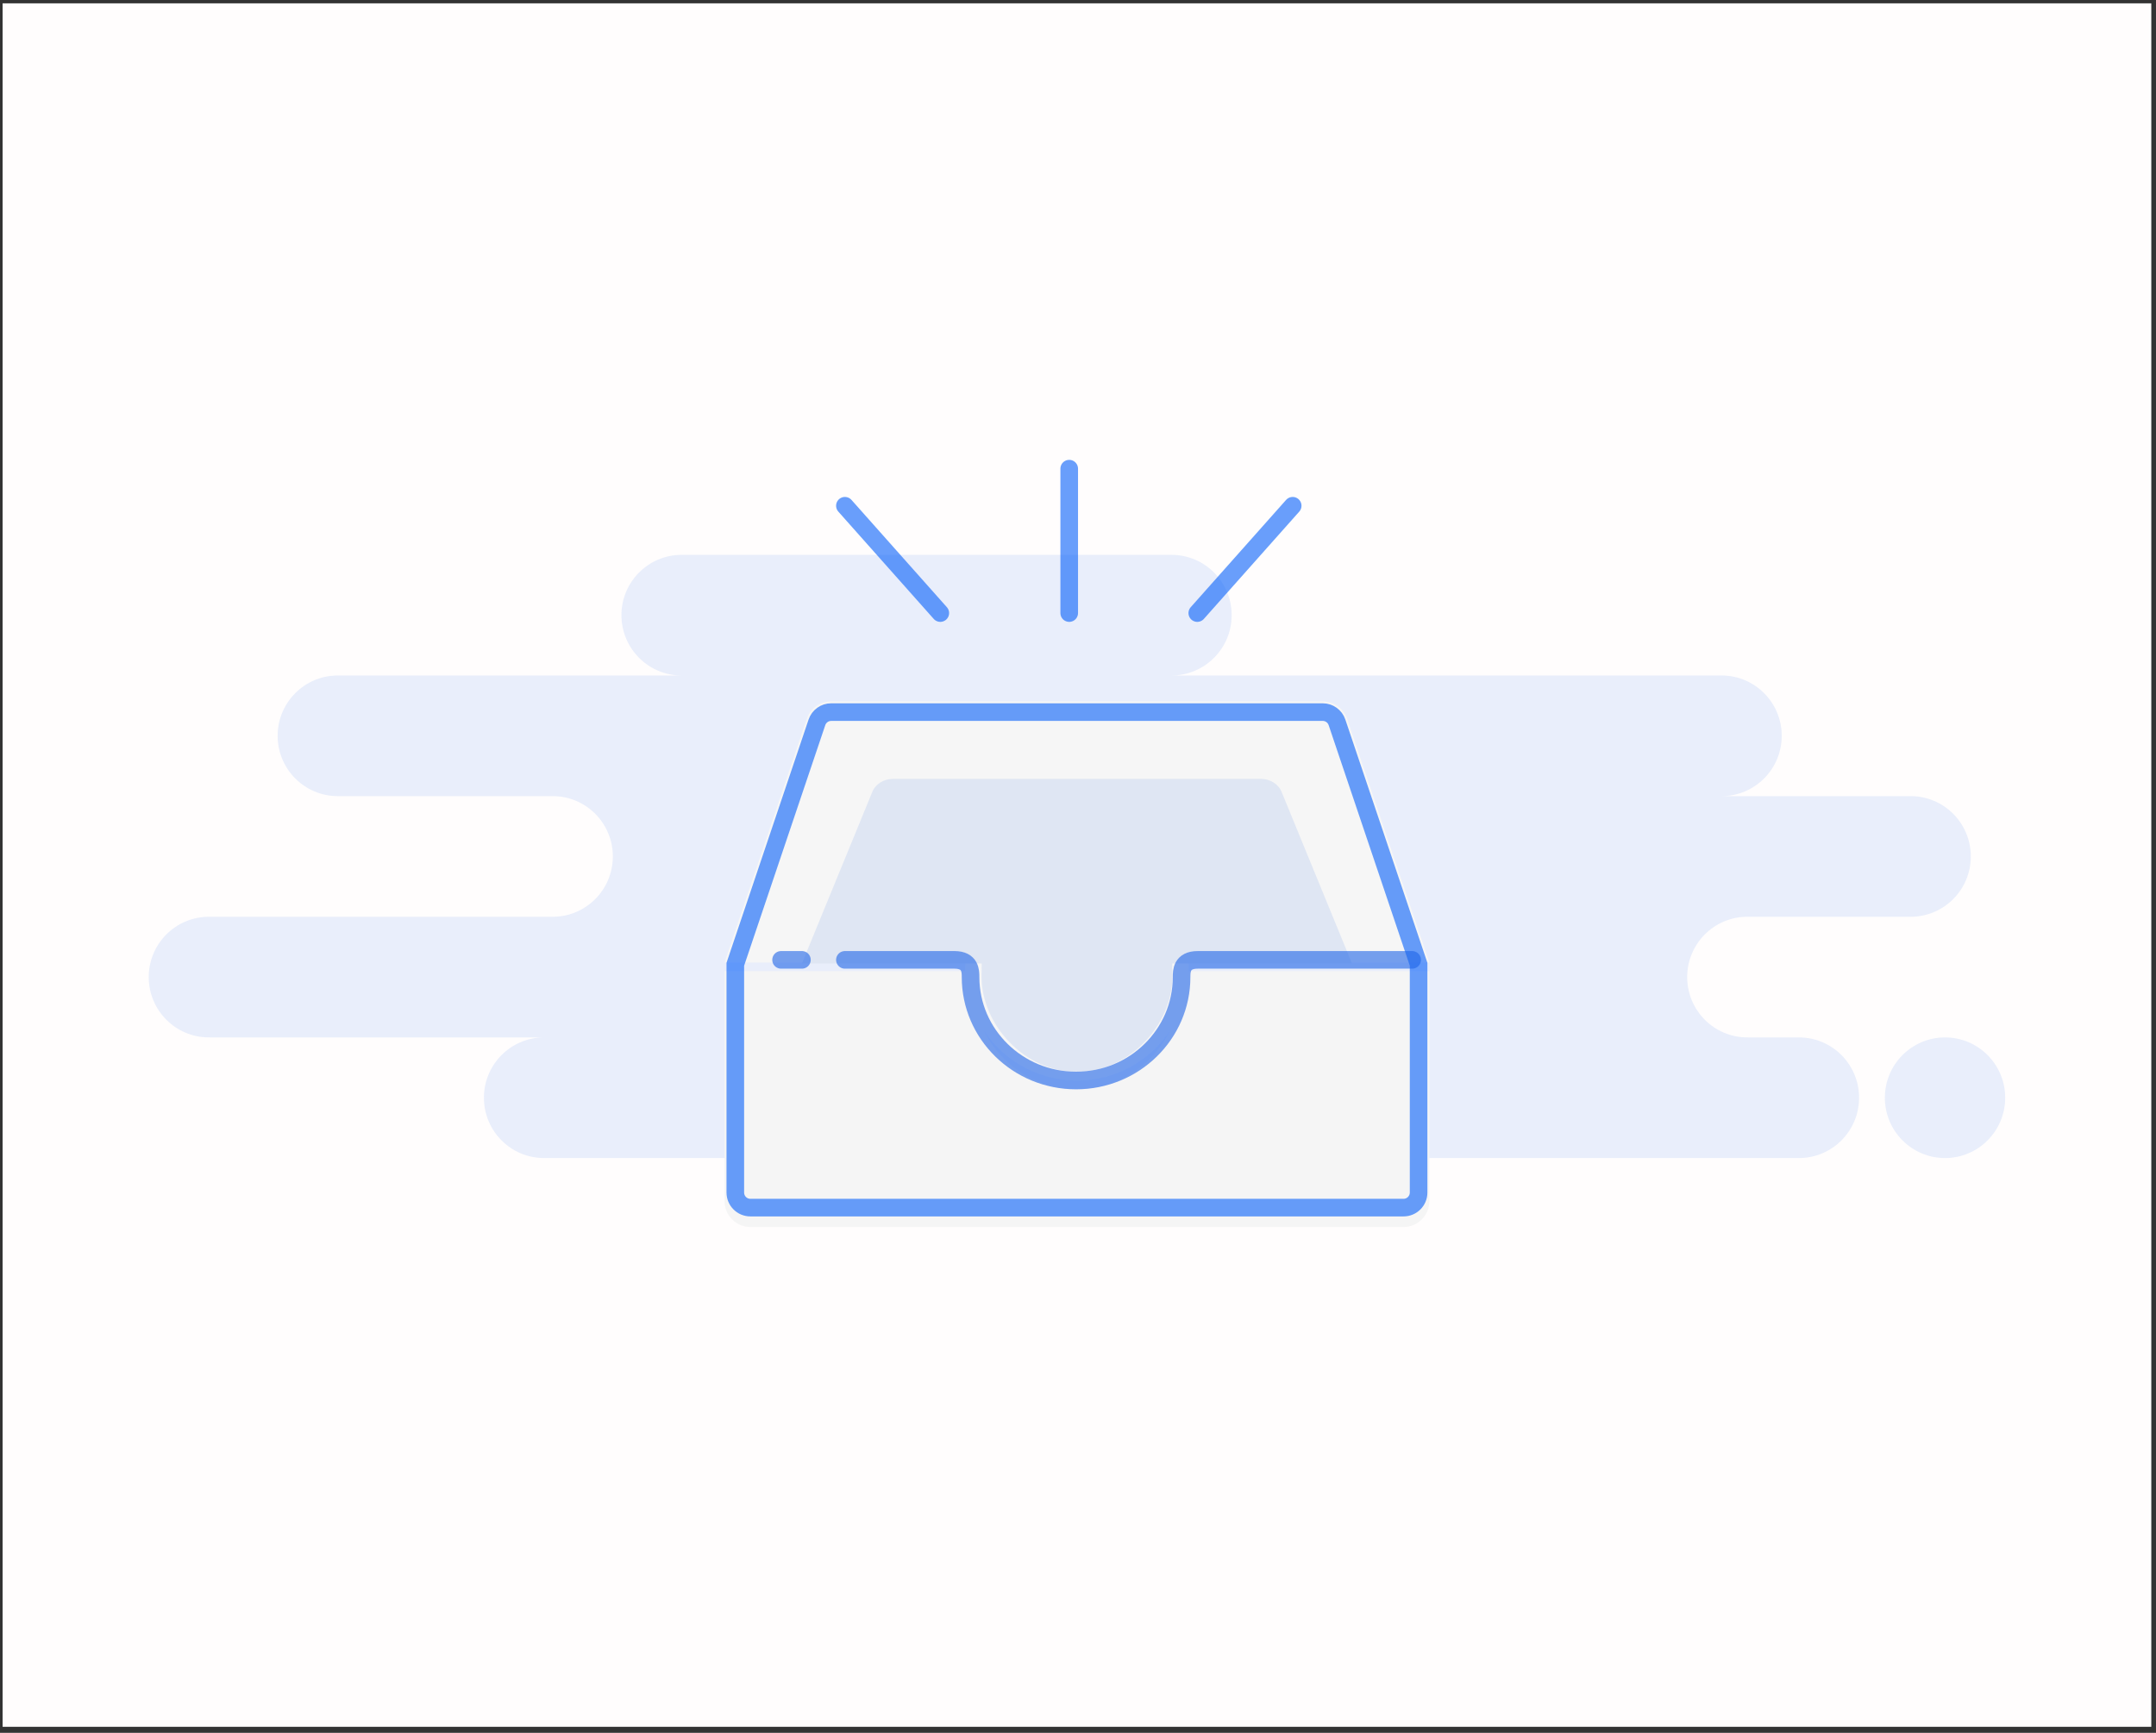 <svg width="306" height="246" viewBox="0 0 306 246" fill="none" xmlns="http://www.w3.org/2000/svg">
<rect x="0" y="0" width="306" height="246" fill="#333333" stroke="none"/>
<rect width="304.963" height="244.671" transform="translate(0.37 0.473)" fill="#FFFDFD"/>
<path fill-rule="evenodd" clip-rule="evenodd" d="M77.221 164.403H188.227C188.855 164.403 189.468 164.335 190.057 164.206C190.647 164.335 191.259 164.403 191.887 164.403H255.319C260.035 164.403 263.858 160.569 263.858 155.84C263.858 151.11 260.035 147.276 255.319 147.276H248C243.284 147.276 239.461 143.442 239.461 138.713C239.461 133.983 243.284 130.149 248 130.149H271.177C275.893 130.149 279.716 126.315 279.716 121.586C279.716 116.856 275.893 113.022 271.177 113.022H244.341C249.056 113.022 252.88 109.188 252.88 104.459C252.88 99.729 249.056 95.895 244.341 95.895H166.27C170.986 95.895 174.809 92.061 174.809 87.332C174.809 82.602 170.986 78.768 166.27 78.768H96.739C92.022 78.768 88.2 82.602 88.2 87.332C88.2 92.061 92.022 95.895 96.739 95.895H47.944C43.228 95.895 39.405 99.729 39.405 104.459C39.405 109.188 43.228 113.022 47.944 113.022H78.441C83.157 113.022 86.98 116.856 86.98 121.586C86.98 126.315 83.157 130.149 78.441 130.149H29.647C24.931 130.149 21.108 133.983 21.108 138.713C21.108 143.442 24.931 147.276 29.647 147.276H77.221C72.505 147.276 68.682 151.11 68.682 155.84C68.682 160.569 72.505 164.403 77.221 164.403ZM276.057 164.403C280.773 164.403 284.596 160.569 284.596 155.84C284.596 151.11 280.773 147.276 276.057 147.276C271.341 147.276 267.518 151.11 267.518 155.84C267.518 160.569 271.341 164.403 276.057 164.403Z" fill="#1F64E7" fill-opacity="0.1"/>
<path fill-rule="evenodd" clip-rule="evenodd" d="M138.358 137.864C138.263 138.541 138.214 139.233 138.214 139.936C138.214 148.044 144.767 154.616 152.852 154.616C160.936 154.616 167.49 148.044 167.49 139.936C167.49 139.233 167.441 138.541 167.345 137.864H202.866V170.52C202.866 172.547 201.227 174.19 199.206 174.19H106.497C104.476 174.19 102.838 172.547 102.838 170.52V137.864H138.358Z" fill="#F5F5F5"/>
<path fill-rule="evenodd" clip-rule="evenodd" d="M168.71 137.489C168.71 146.272 161.61 153.393 152.852 153.393C144.094 153.393 136.994 146.272 136.994 137.489C136.994 137.204 137.001 136.922 137.016 136.641H102.838L114.5 102.059C115.003 100.568 116.398 99.565 117.967 99.565H187.737C189.306 99.565 190.701 100.568 191.203 102.059L202.866 136.641H168.688C168.702 136.922 168.71 137.204 168.71 137.489Z" fill="#F6F6F6"/>
<path fill-rule="evenodd" clip-rule="evenodd" d="M166.389 138.657C166.389 145.444 160.328 152.169 152.852 152.169C145.375 152.169 139.314 145.444 139.314 138.657C139.314 138.437 139.321 136.995 139.333 136.778H113.816L123.772 112.503C124.201 111.351 125.392 110.575 126.731 110.575H178.972C180.312 110.575 181.502 111.351 181.931 112.503L191.887 136.778H166.37C166.383 136.995 166.389 138.437 166.389 138.657Z" fill="#DFE6F3"/>
<path fill-rule="evenodd" clip-rule="evenodd" d="M104.363 136.892V169.296C104.363 170.479 105.319 171.437 106.498 171.437H199.206C200.385 171.437 201.341 170.479 201.341 169.296V136.892L189.759 102.549C189.466 101.68 188.652 101.094 187.737 101.094H117.967C117.052 101.094 116.238 101.68 115.945 102.549L104.363 136.892Z" stroke="#0560FA" stroke-opacity="0.6" stroke-width="2.5"/>
<path d="M110.857 136.266H113.816M119.916 136.266C124.718 136.266 129.9 136.266 135.463 136.266C137.751 136.266 137.751 137.879 137.751 138.712C137.751 146.82 144.456 153.393 152.726 153.393C160.997 153.393 167.701 146.82 167.701 138.712C167.701 137.879 167.701 136.266 169.99 136.266H200.426" stroke="#1F64E7" stroke-opacity="0.6" stroke-width="2.5" stroke-linecap="round" stroke-linejoin="round"/>
<path d="M151.753 66.534V87.033M119.916 71.798L133.456 87.033M183.47 71.798L169.93 87.033" stroke="#0560FA" stroke-opacity="0.6" stroke-width="2.5" stroke-linecap="round" stroke-linejoin="round"/>
</svg>
